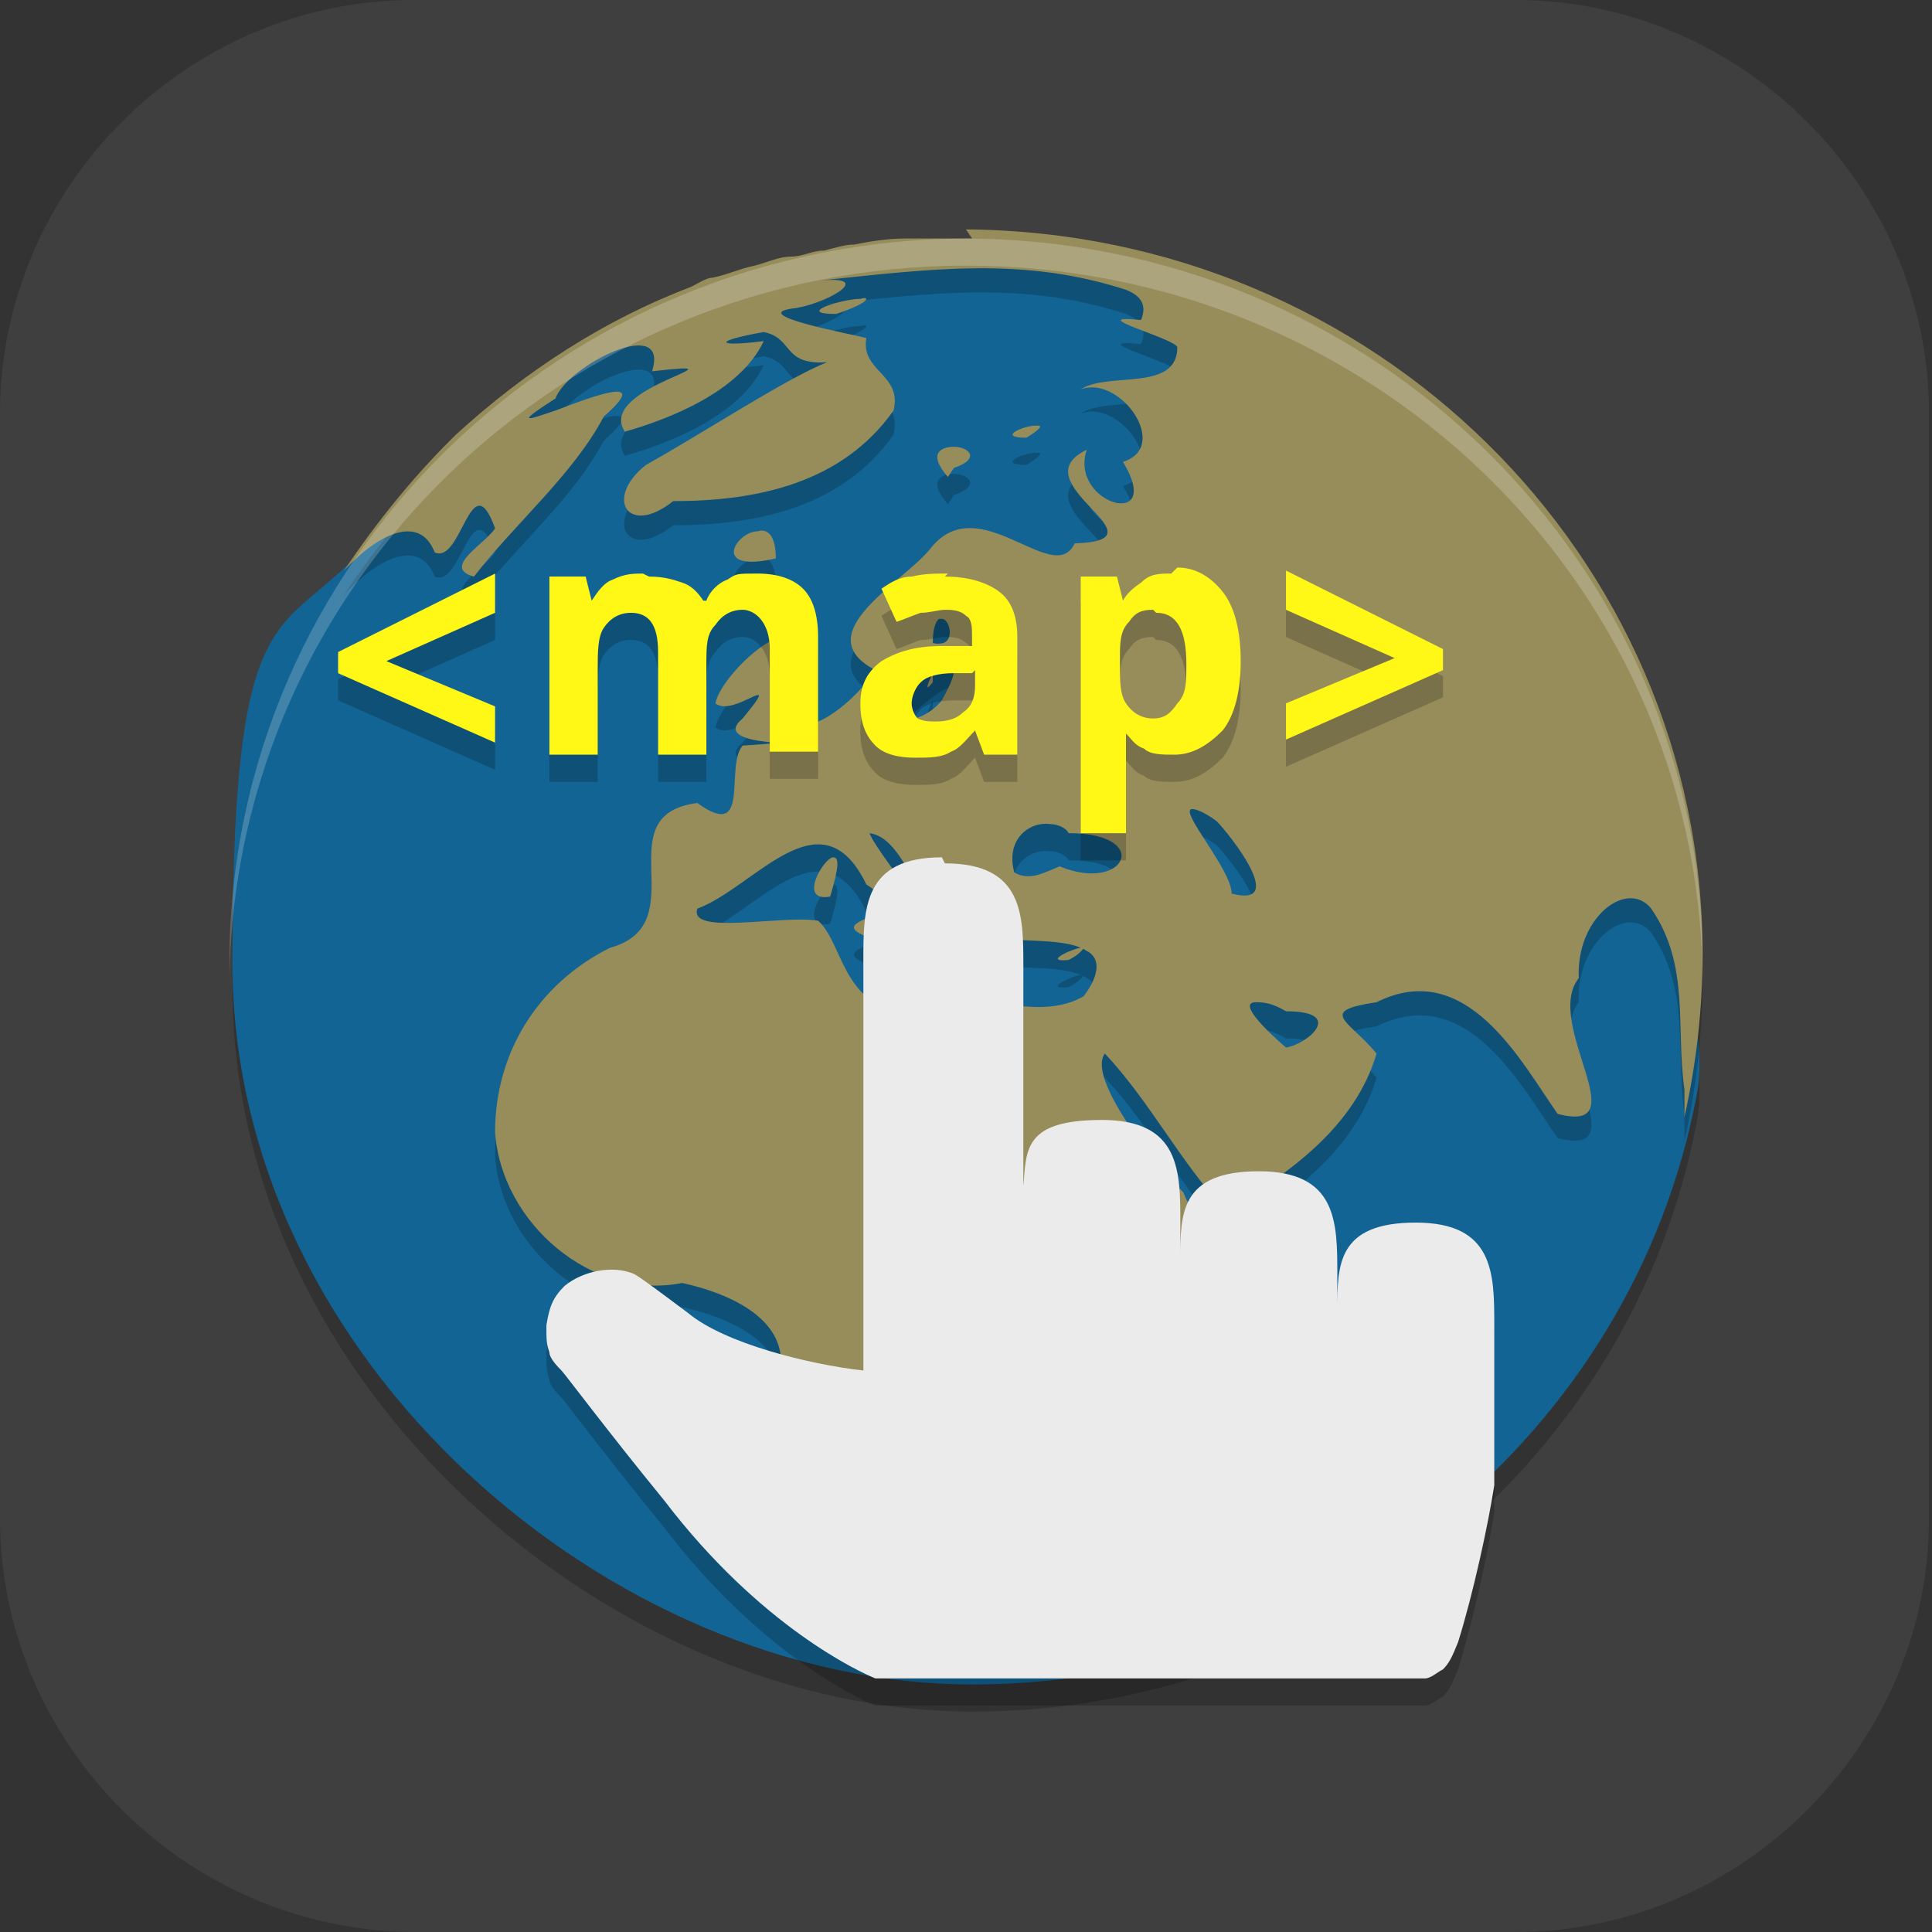<?xml version="1.0" encoding="UTF-8"?>
<svg id="_图层_1" xmlns="http://www.w3.org/2000/svg" version="1.1" viewBox="0 0 64 64" width="22" height="22">
  <rect x="0" y="0" width="64" height="64" fill="#333333" stroke="none"/>
  <!-- Generator: Adobe Illustrator 29.0.1, SVG Export Plug-In . SVG Version: 2.1.0 Build 192)  -->
  <defs>
    <style>
      .st0 {
        fill: #fff716;
      }

      .st1, .st2, .st3, .st4 {
        display: none;
      }

      .st1, .st5 {
        fill: #3f3f3f;
      }

      .st2, .st3, .st6, .st7 {
        isolation: isolate;
      }

      .st2, .st6, .st7 {
        opacity: .2;
      }

      .st3 {
        opacity: .1;
      }

      .st3, .st8, .st7 {
        fill: #fff;
      }

      .st9 {
        fill: #ffd737;
      }

      .st10 {
        fill: #968d5b;
      }

      .st11 {
        fill: #126494;
      }

      .st12 {
        fill: #a45390;
      }

      .st13 {
        fill: #ebebeb;
      }

      .st14 {
        fill: #6db832;
      }

      .st15 {
        fill: #c2352a;
      }

      .st16 {
        fill: #4987d7;
      }

      .st17 {
        fill: #ff950a;
      }
    </style>
  </defs>
  <path class="st5" d="M50.3,64H13.8c-7.6,0-13.8-6.2-13.8-13.7V13.7C0,6.2,6.2,0,13.7,0h36.5c7.5,0,13.7,6.2,13.7,13.7v36.6c0,7.5-6.2,13.7-13.7,13.7h0Z"/>
  <g class="st4">
    <path class="st2" d="M0,59.5v2.3c0,1.9,1.5,3.4,3.4,3.4h57.4c1.9,0,3.4-1.5,3.4-3.4v-2.3c0,1.9-1.5,3.4-3.4,3.4H3.4C1.5,63,0,61.4,0,59.5Z"/>
    <path class="st16" d="M3.2-.1C2.3-.1,1.5.3.9.8l31.2,31.2L63.3.8c-.6-.6-1.4-.9-2.3-.9H3.2h0Z"/>
    <path class="st12" d="M3.2,64.1c-.9,0-1.7-.4-2.3-.9l31.2-31.2,31.2,31.2c-.6.6-1.4.9-2.3.9H3.2h0Z"/>
    <path class="st14" d="M64.2,3.1c0-.9-.4-1.7-.9-2.3l-31.2,31.2,31.2,31.2c.6-.6.9-1.4.9-2.3V3.1h0Z"/>
    <path class="st15" d="M0,3.1C0,2.2.4,1.4.9.8l31.2,31.2L.9,63.2c-.6-.6-.9-1.4-.9-2.3V3.1h0Z"/>
    <path class="st6" d="M35,5.6c-1.4,0-2.5.2-3.6.5-1,.3-1.9.8-2.6,1.3-.7.6-1.3,1.2-1.8,2-.5.8-.8,1.3-1.1,2.1-.3.9-.5,1.8-.6,2.8-.1,1-.2,1.9-.2,2.9h0c0,1.5.2,2.9.5,4,.4,1.1.9,2,1.5,2.8.7.7,1.4,1.3,2.3,1.7.9.4,1.8.5,2.8.5s2-.2,2.8-.5c.8-.3,1.5-.8,2.1-1.4.6-.6,1-1.4,1.3-2.2.3-.9.5-1.9.5-3s-.1-2-.4-2.8c-.3-.8-.6-1.6-1.1-2.1-.5-.6-1.1-1-1.8-1.3-.7-.3-1.5-.4-2.4-.4s-1.1,0-1.5.2c-.4.1-.8.3-1.2.5-.4.2-.7.6-.9.9-.3.3-.5.6-.7.9h-.2c0-1,.2-1.8.4-2.6.2-.8.5-1.1,1-1.7.5-.6,1.1-1,1.9-1.3.8-.3,1.8-.5,3.1-.5s.8,0,1.2,0c.4,0,.8.1,1.1.2v-3.5c-.2,0-.4,0-.6,0-.2,0-.5,0-.7,0-.2,0-.5,0-.7,0s-.4,0-.6,0ZM32.4,16c.8,0,1.5.3,1.9.9.4.6.6,1.4.6,2.4s0,1.1-.2,1.6c-.1.4-.3.8-.5,1.1-.2.3-.5.5-.8.7-.3.1-.7.2-1,.2s-.9-.1-1.2-.4c-.3-.2-.6-.5-.9-.9-.2-.4-.4-.8-.5-1.3-.1-.5-.2-1-.2-1.4s0-.7.2-1c.1-.3.3-.6.6-.9.3-.3.6-.5.9-.7.4-.2.7-.3,1.2-.3ZM47,24v10.3l1,.9c.2,0,.4-.1.6-.2.2,0,.5-.1.8-.2.3,0,.5,0,.8-.1.3,0,.5,0,.8,0,1.3,0,2.3.3,3,.8.6.5,1,1.3,1,2.3s-.3,2-1,2.5c-.7.5-1.6.8-2.9.8s-.9,0-1.3,0c-.5,0-.9-.2-1.4-.3-.5-.1-.9-.3-1.3-.4-.4-.2-.8-.3-1.1-.5v3.7c.3.2.7.3,1.1.5.4.1.9.3,1.3.3.5,0,1,.2,1.5.2.5,0,1,0,1.5,0,1.3,0,2.4-.2,3.4-.5,1-.3,1.8-.8,2.5-1.4.7-.6,1.2-1.4,1.5-2.2.3-.9.5-1.9.5-3s-.2-1.9-.5-2.7c-.3-.8-.8-1.4-1.3-2-.6-.5-1.2-.9-2-1.2-.8-.3-1.6-.4-2.5-.4h0c-.6,0-1.1,0-1.5.1-.4,0-.7.1-1,.2l.3-4.1h6.5v-3.4h-10.3ZM11.5,24.1c-.8,0-1.6,0-2.2.3-.7.2-1.3.4-1.8.6-.6.3-1.1.6-1.5.9-.5.3-.9.5-1.3.9l2.4,2.8c.7-.7,1.5-1.2,2.1-1.6.7-.4,1.4-.5,2.1-.5s1.3.2,1.7.6c.4.4.6.9.6,1.6s0,1.2-.3,1.7c-.2.5-.5,1.1-.8,1.6-.4.5-.8,1.1-1.3,1.6-.5.6-1,1.2-1.7,1.8l-4.8,5.4v2.8h13.7v-3.4h-8.3v-.2l2.5-2.7c.7-.7,1.4-1.4,2-2.1.6-.7,1.2-1.4,1.7-2.1.5-.7.9-1.4,1.1-2.2.3-.7.4-1.5.4-2.3s-.1-1.7-.4-2.4c-.3-.7-.7-1.1-1.3-1.6-.6-.5-1.2-.9-2-1.2-.8-.3-1.7-.4-2.6-.4ZM25.2,42.5v3.2h9.4l-7.3,17.2h4.5l7.1-17.7v-2.7h-13.8Z"/>
    <path class="st8" d="M35,4.5c-1.4,0-2.5.2-3.6.5-1,.3-1.9.8-2.6,1.3-.7.6-1.3,1.2-1.8,2-.5.8-.8,1.3-1.1,2.1-.3.9-.5,1.8-.6,2.8-.1,1-.2,1.9-.2,2.9h0c0,1.5.2,2.9.5,4,.4,1.1.9,2,1.5,2.8.7.7,1.4,1.3,2.3,1.7.9.4,1.8.5,2.8.5s2-.2,2.8-.5c.8-.3,1.5-.8,2.1-1.4.6-.6,1-1.4,1.3-2.2.3-.9.5-1.9.5-3s-.1-2-.4-2.8c-.3-.8-.6-1.6-1.1-2.1-.5-.6-1.1-1-1.8-1.3-.7-.3-1.5-.4-2.4-.4s-1.1,0-1.5.2c-.4.1-.8.3-1.2.5-.4.2-.7.6-.9.9-.3.3-.5.6-.7.9h-.2c0-1,.2-1.8.4-2.6.2-.8.5-1.1,1-1.7.5-.6,1.1-1,1.9-1.3.8-.3,1.8-.5,3.1-.5s.8,0,1.2,0c.4,0,.8.1,1.1.2v-3.5c-.2,0-.4,0-.6,0-.2,0-.5,0-.7,0-.2,0-.5,0-.7,0s-.4,0-.6,0ZM32.4,14.9c.8,0,1.5.3,1.9.9.4.6.6,1.4.6,2.4s0,1.1-.2,1.6c-.1.4-.3.8-.5,1.1-.2.3-.5.5-.8.7-.3.1-.7.2-1,.2s-.9-.1-1.2-.4c-.3-.2-.6-.5-.9-.9-.2-.4-.4-.8-.5-1.3-.1-.5-.2-1-.2-1.4s0-.7.2-1c.1-.3.3-.6.6-.9.3-.3.6-.5.9-.7.4-.2.7-.3,1.2-.3ZM47,22.8v10.3l1,.9c.2,0,.4-.1.6-.2.2,0,.5-.1.8-.2.3,0,.5,0,.8-.1.3,0,.5,0,.8,0,1.3,0,2.3.3,3,.8.6.5,1,1.3,1,2.3s-.3,2-1,2.5c-.7.5-1.6.8-2.9.8s-.9,0-1.3,0c-.5,0-.9-.2-1.4-.3-.5-.1-.9-.3-1.3-.4-.4-.2-.8-.3-1.1-.5v3.7c.3.2.7.3,1.1.5.4.1.9.3,1.3.3.5,0,1,.2,1.5.2.5,0,1,0,1.5,0,1.3,0,2.4-.2,3.4-.5,1-.3,1.8-.8,2.5-1.4.7-.6,1.2-1.4,1.5-2.2.3-.9.5-1.9.5-3s-.2-1.9-.5-2.7c-.3-.8-.8-1.4-1.3-2-.6-.5-1.2-.9-2-1.2-.8-.3-1.6-.4-2.5-.4h0c-.6,0-1.1,0-1.5.1-.4,0-.7.1-1,.2l.3-4.1h6.5v-3.4h-10.3ZM11.5,22.9c-.8,0-1.6,0-2.2.3-.7.2-1.3.4-1.8.6-.6.3-1.1.6-1.5.9-.5.3-.9.5-1.3.9l2.4,2.8c.7-.7,1.5-1.2,2.1-1.6.7-.4,1.4-.5,2.1-.5s1.3.2,1.7.6c.4.4.6.9.6,1.6s0,1.2-.3,1.7c-.2.5-.5,1.1-.8,1.6-.4.5-.8,1.1-1.3,1.6-.5.6-1,1.2-1.7,1.8l-4.8,5.4v2.8h13.7v-3.4h-8.3v-.2l2.5-2.7c.7-.7,1.4-1.4,2-2.1.6-.7,1.2-1.4,1.7-2.1.5-.7.9-1.4,1.1-2.2.3-.7.4-1.5.4-2.3s-.1-1.7-.4-2.4c-.3-.7-.7-1.1-1.3-1.6-.6-.5-1.2-.9-2-1.2-.8-.3-1.7-.4-2.6-.4ZM25.2,41.4v3.2h9.4l-7.3,17.2h4.5l7.1-17.7v-2.7h-13.8Z"/>
    <path class="st3" d="M3.4-.1C1.5-.1,0,1.4,0,3.3v1.1C0,2.6,1.5,1,3.4,1h57.4c1.9,0,3.4,1.5,3.4,3.4v-1.1c0-1.9-1.5-3.4-3.4-3.4H3.4Z"/>
  </g>
  <g class="st4">
    <path class="st2" d="M64.3,33.8c0,17.7-14.4,32-32.1,32S0,51.5,0,33.8,14.4,1.8,32.2,1.8s32.1,14.3,32.1,32Z"/>
    <path class="st1" d="M64.3,32.7c0,17.7-14.4,32-32.1,32S0,50.4,0,32.7,14.4.7,32.2.7s32.1,14.3,32.1,32Z"/>
    <path class="st6" d="M32.2,15.5c-3.7,0-7.3,1.1-10.3,3.2.6,1.5,1.5,2.7,2.6,3.8,2.3-1.6,5-2.4,7.8-2.4,2.8,0,5.5.8,7.8,2.4,1.1-1.1,2-2.3,2.6-3.8-3-2.1-6.6-3.2-10.3-3.2ZM14.5,32.4c-.2,0-.4,0-.6,0,0,.5,0,1,0,1.5,0,6.7,3.7,12.9,9.7,16.1.9-1.2,1.6-2.6,1.9-4.2-4.3-2.4-7-7-7-11.9,0-.3,0-.5,0-.8-1.2-.5-2.6-.7-3.9-.7ZM49.9,32.4c-1.4,0-2.7.3-3.9.7,0,.3,0,.5,0,.8,0,4.9-2.7,9.5-7,11.9.3,1.5,1,3,1.9,4.2,6-3.2,9.7-9.4,9.7-16.1,0-.5,0-1,0-1.5-.2,0-.4,0-.6,0Z"/>
    <path class="st9" d="M32.2,14.4c-3.7,0-7.3,1.1-10.3,3.2.6,1.5,1.5,2.7,2.6,3.8,2.3-1.6,5-2.4,7.8-2.4,2.8,0,5.5.8,7.8,2.4,1.1-1.1,2-2.3,2.6-3.8-3-2.1-6.6-3.2-10.3-3.2ZM14.5,31.2c-.2,0-.4,0-.6,0,0,.5,0,1,0,1.5,0,6.7,3.7,12.9,9.7,16.1.9-1.2,1.6-2.6,1.9-4.2-4.3-2.4-7-7-7-11.9,0-.3,0-.5,0-.8-1.2-.5-2.6-.7-3.9-.7ZM49.9,31.2c-1.4,0-2.7.3-3.9.7,0,.3,0,.5,0,.8,0,4.9-2.7,9.5-7,11.9.3,1.5,1,3,1.9,4.2,6-3.2,9.7-9.4,9.7-16.1,0-.5,0-1,0-1.5-.2,0-.4,0-.6,0Z"/>
    <path class="st6" d="M31.3,1.9c-3.2,0-6.4.7-9.4,1.7-4.6,3.3-7.3,8.6-7.3,14.3,0,2.2.4,4.5,1.3,6.5-7.6.9-13.9,6.5-15.4,14.1.3,1.8.7,3.6,1.3,5.3,0,0,0-.2,0-.3,0-7.1,5.8-12.8,12.9-12.8h0c4.5,0,8.6,2.3,11,6.1l2.2-1.3c-.2-.5-.3-1.1-.3-1.7,0-2.3,1.7-4.3,4-4.7v-1.7c-6.8-.4-12-6-12-12.8,0-6.7,5.2-12.3,11.9-12.8ZM33.5,1.9c6.6.7,11.6,6.2,11.6,12.7,0,6.8-5.3,12.4-12,12.8v1.7c2.3.4,4,2.4,4,4.7,0,.5,0,.9-.2,1.4l2.3,1.3c2.4-3.7,6.4-5.9,10.8-5.9,7.1,0,12.9,5.7,12.9,12.8,0,.1,0,.3,0,.4.6-1.8,1-3.6,1.3-5.5-1.5-7.5-7.7-13.1-15.4-14,.8-2.1,1.3-4.3,1.3-6.5,0-5.7-2.8-11-7.4-14.3-2.9-1-5.9-1.5-9-1.7ZM36.1,36.7c-.9,1.2-2.3,2-3.9,2-1.4,0-2.8-.6-3.7-1.7l-2.3,1.3c.8,1.7,1.1,3.4,1.1,5.3,0,7.1-5.8,12.8-12.9,12.8-2.6,0-5.1-.8-7.2-2.2,1.3,1.6,2.7,3,4.2,4.3,2,.8,4.1,1.2,6.3,1.2,5.8,0,11.2-2.8,14.5-7.5,3.3,4.7,8.7,7.5,14.5,7.5,2.1,0,4.2-.4,6.2-1.2,1.6-1.3,3-2.7,4.3-4.3-2.1,1.5-4.7,2.3-7.3,2.3-7.1,0-12.9-5.7-12.9-12.8,0-1.9.4-3.8,1.3-5.5l-2.2-1.3Z"/>
    <path class="st17" d="M31.3.7c-3.2,0-6.4.7-9.4,1.7-4.6,3.3-7.3,8.6-7.3,14.3,0,2.2.4,4.5,1.3,6.5-7.6.9-13.9,6.5-15.4,14.1.3,1.8.7,3.6,1.3,5.3,0,0,0-.2,0-.3,0-7.1,5.8-12.8,12.9-12.8h0c4.5,0,8.6,2.3,11,6.1l2.2-1.3c-.2-.5-.3-1.1-.3-1.7,0-2.3,1.7-4.3,4-4.7v-1.7c-6.8-.4-12-6-12-12.8,0-6.7,5.2-12.3,11.9-12.8ZM33.5.7c6.6.7,11.6,6.2,11.6,12.7,0,6.8-5.3,12.4-12,12.8v1.7c2.3.4,4,2.4,4,4.7,0,.5,0,.9-.2,1.4l2.3,1.3c2.4-3.7,6.4-5.9,10.8-5.9,7.1,0,12.9,5.7,12.9,12.8,0,.1,0,.3,0,.4.6-1.8,1-3.6,1.3-5.5-1.5-7.5-7.7-13.1-15.4-14,.8-2.1,1.3-4.3,1.3-6.5,0-5.7-2.8-11-7.4-14.3-2.9-1-5.9-1.5-9-1.7ZM36.1,35.5c-.9,1.2-2.3,2-3.9,2-1.4,0-2.8-.6-3.7-1.7l-2.3,1.3c.8,1.7,1.1,3.4,1.1,5.3,0,7.1-5.8,12.8-12.9,12.8-2.6,0-5.1-.8-7.2-2.2,1.3,1.6,2.7,3,4.2,4.3,2,.8,4.1,1.2,6.3,1.2,5.8,0,11.2-2.8,14.5-7.5,3.3,4.7,8.7,7.5,14.5,7.5,2.1,0,4.2-.4,6.2-1.2,1.6-1.3,3-2.7,4.3-4.3-2.1,1.5-4.7,2.3-7.3,2.3-7.1,0-12.9-5.7-12.9-12.8,0-1.9.4-3.8,1.3-5.5l-2.2-1.3Z"/>
    <path class="st7" d="M32.2,14.4c-3.7,0-7.3,1.1-10.3,3.2.1.3.3.6.4.9,3-1.9,6.4-2.9,9.9-2.9,3.5,0,7,1,9.9,2.9.1-.3.3-.6.4-.9-3-2.1-6.6-3.2-10.3-3.2ZM14.5,31.2c-.2,0-.4,0-.6,0,0,.5,0,1,0,1.5,0,.2,0,.4,0,.6,0-.3,0-.6,0-.9.2,0,.4,0,.6,0,1.4,0,2.7.3,3.9.7,0-.1,0-.3,0-.4,0-.3,0-.5,0-.8-1.2-.5-2.6-.7-3.9-.7ZM49.9,31.2c-1.4,0-2.7.3-3.9.7,0,.3,0,.5,0,.8,0,.1,0,.3,0,.4,1.2-.5,2.6-.7,3.9-.7.2,0,.4,0,.6,0,0,.3,0,.7,0,1,0-.2,0-.5,0-.7,0-.5,0-1,0-1.5-.2,0-.4,0-.6,0ZM45.9,33.3c-.2,4.7-2.8,9-7,11.3,0,.3.2.7.3,1,4.2-2.5,6.7-6.9,6.7-11.8,0-.2,0-.4,0-.6ZM18.4,33.4c0,.2,0,.3,0,.5,0,4.8,2.6,9.3,6.7,11.8.1-.3.2-.6.3-1-4.1-2.3-6.7-6.6-7-11.3Z"/>
    <path class="st7" d="M31.3.7c-3.2,0-6.4.7-9.4,1.7-4.6,3.3-7.3,8.6-7.3,14.3,0,.1,0,.3,0,.4.2-5.4,2.9-10.4,7.3-13.5,1.2-.4,2.4-.7,3.6-1,1.8-1.1,3.8-1.7,5.8-1.9ZM33.5.7c1.9.2,3.8.8,5.4,1.8,1.2.3,2.4.6,3.6,1,4.5,3.2,7.2,8.3,7.4,13.8,0-.2,0-.4,0-.6,0-5.7-2.8-11-7.4-14.3-2.9-1-5.9-1.5-9-1.7ZM45,14c-.2,6.6-5.4,11.9-12,12.3v1.1c6.8-.4,12-6,12-12.8,0-.2,0-.4,0-.7ZM19.4,14.1c0,.2,0,.4,0,.6,0,6.8,5.3,12.3,12,12.8v-1.1c-6.5-.4-11.7-5.7-12-12.2ZM49,23.3c-.1.4-.2.7-.4,1.1,7.4.8,13.6,6.2,15.2,13.5,0-.2,0-.4.1-.7-1.5-7.4-7.5-12.9-15-13.9ZM15.4,23.3c-7.5,1-13.5,6.6-15,14,0,.2,0,.4.1.6,1.7-7.3,7.8-12.7,15.2-13.5-.1-.4-.3-.7-.4-1.1ZM27.4,33.3c0,.2,0,.4,0,.6,0,.2,0,.4,0,.7h.3c-.1-.5-.2-.9-.3-1.3ZM37,33.3c0,.3,0,.6-.2.8h.2s0-.1,0-.3c0-.2,0-.4,0-.6ZM36.1,35.5c-.9,1.2-2.3,2-3.9,2-1.4,0-2.8-.6-3.7-1.7l-2.3,1.3c.1.3.3.6.4.9l1.9-1.1c.9,1.1,2.3,1.7,3.7,1.7,1.5,0,3-.7,3.9-2l1.8,1c.1-.3.2-.6.4-.9l-2.2-1.3ZM27.3,42.9c-.3,6.8-5.9,12.3-12.8,12.3-2.6,0-5.1-.8-7.2-2.2.6.8,1.3,1.5,2,2.3,1.6.7,3.4,1.1,5.2,1.1,7.1,0,12.9-5.7,12.9-12.8h0c0-.2,0-.4,0-.6ZM37,43c0,.2,0,.3,0,.5,0,7.1,5.8,12.8,12.9,12.8h0c1.8,0,3.5-.4,5.2-1.1.7-.7,1.4-1.5,2.1-2.3-2.1,1.5-4.7,2.2-7.3,2.3-6.8,0-12.5-5.3-12.8-12.1Z"/>
    <path class="st3" d="M32.2.7C14.4.7,0,15,0,32.7c0,.2,0,.4,0,.6C.4,15.8,14.7,1.8,32.2,1.8c17.5,0,31.8,14,32.1,31.4,0-.2,0-.4,0-.6C64.3,15,49.9.7,32.2.7Z"/>
  </g>
  <g>
    <path class="st6" d="M56,32.5c0,1.5.5,3.3.2,4.7-2.1,11.1-12.1,19.5-24,19.5S7.7,46,7.7,32.7s1.8-10.4,4.9-14.4c4.5-5.8,11.6-8.9,19.5-8.9,13.5,0,23.8,9.9,23.8,23.1Z"/>
    <path class="st11" d="M56,31.6c0,1.5.5,3.3.2,4.7-2.1,11.1-12.1,19.5-24,19.5S7.7,45.1,7.7,31.9s1.8-10.4,4.9-14.4c4.5-5.8,11.6-8.9,19.5-8.9,13.5,0,23.8,9.9,23.8,23.1Z"/>
    <path class="st6" d="M32.2,8.7c-.2,0-.3,0-.5,0-.3,0-.7,0-1,0-.2,0-.5,0-.7,0-.6,0-1.2.1-1.7.2-.3,0-.6.1-1,.2-.4,0-.7.2-1.1.2-.4,0-.8.2-1.2.3-.5.1-.9.3-1.4.4-.2,0-.5.2-.7.3-2.9,1.1-5.5,2.8-7.8,4.9,0,0-.1.1-.2.2-1.3,1.3-2.5,2.8-3.5,4.3,1.1-1.2,2.5-1.9,3-.6.9.4,1.2-3,2-.8-.3.5-1.8,1.3-.7,1.6,1.4-1.8,3.3-3.4,4.3-5.3,1.6-1.4-.3-.7-1.6-.2-.9.3-1.4.5,0-.4.4-1.1,3.8-2.8,3.2-.9,3.5-.4-1.9.5-.9,2,1.4-.4,3.8-1.3,4.6-3-1.6.2-1.7,0,0-.3,1,.2.6,1.1,2.1,1-1.3.5-4.2,2.4-6,3.4-1.4,1.1-.6,2.4.9,1.2,2.8,0,5.6-.6,7.3-3,.3-1.2-1.1-1.3-.9-2.4-.3-.1-4.2-.8-2.3-1,1.1-.2,2.6-1.1.7-.9,3.8-.4,6.8-.8,10.2.3.5.2.7.5.5,1-2-.2,1.1.6,1.2.9,0,1.5-2.3.8-3.2,1.4,1.3-.5,3,1.9,1.4,2.4,1.4,2.3-1.8,1.4-1.2-.4-2.3,1.1,2.8,3-.4,3.1-.7,1.5-3.2-1.9-4.8.2-.9,1.1-4.1,2.8-1.8,4-.9,1.4-3.4,3.1-2.7.3.8-3.1-2.4-.3-2.6.8.6.5,2.3-1.2.9.5-1.2,1,2.8.7,0,.9-.6.7.3,3.2-1.5,1.9-3.1.4,0,4-2.9,4.8-2.4,1.2-3.8,3.5-3.8,6.1.2,3,3.2,5.6,6.2,5,1.8.4,3.9,1.4,3.1,3.5,3,1.1.4,4.6,2.4,6.2,1.5,3.4,6.6,2.7,8.3-.1,1.4-1.7,3.6-2.5,2.4-5.1.9-2.5,4.5-4.1,4.4-7.1-1.4-.2-3.2,1.7-4-.4-1-1-3.2-3.8-2.6-4.6,1.5,1.6,2.5,3.6,4,5.2,2.1-1.2,4.3-2.8,5-5.2-.9-1.1-2-1.4,0-1.7,3-1.5,4.8,2,6,3.7,2.7.7-.5-3,.7-4.5-.1-2,1.6-3.3,2.4-2.3,1.3,1.9.8,3.9,1.1,6,0,.3,0,.7,0,1,0,0,0-.1,0-.1.4-1.8.6-3.6.6-5.4,0-13.2-10.9-23.9-24.4-24ZM18.5,14.6s.1,0,.3-.2c.1-.1,0-.1,0-.1-.1,0-.5.3-.4.3ZM28.5,10.8c-.6,0-2.2.5-.8.5,1.2-.4,1.1-.6.8-.5ZM34.4,15s0,0-.1,0c-.4,0-1.3.4-.3.4.5-.3.5-.4.4-.4h0ZM31.6,15.7c-.4,0-.9.2-.2,1l.2-.3c.9-.3.5-.7,0-.7ZM25.1,18.5c-.7,0-1.6,1.4.6.9,0-.8-.3-1-.6-.9ZM31.2,21.3c.3,0,.5,1-.3.8,0-.5.1-.7.2-.8,0,0,0,0,.1,0ZM31.4,22.8c.3,0,.3.3-.2,1.2-.4.5-1.2.9-1.7.4.4-.5,1.5-1.5,1.9-1.6ZM30.9,23.2c0,0-.4.8,0,.3,0-.2,0-.3,0-.3ZM39.5,27.6c.1,0,.4.1.8.4.4.4,2.4,2.9.5,2.4,0-.8-1.8-2.8-1.3-2.8ZM34.8,28.2c.2,0,.5.1.6.3,2.8,0,1.9,2-.3,1.1-.5.2-1,.5-1.5.2-.3-1.1.5-1.7,1.2-1.6ZM28.8,28.5c1.6.2,1.9,4.5,3.9,3.4-1-2.1,0-1.2.6.1.8.1,2.1,0,2.7.4.4.2.5.7-.1,1.5-1.9,1.1-4.5-.8-6.1.5-1.9-.3-1.9-2.3-2.7-3-1.2-.2-4.3.5-4-.4,1.9-.7,4.1-3.9,5.6-.8,1.9,1.2-1.8,1.1.2,1.8,2.1-1.1.9-1.8,0-3.3ZM35.9,32.3c-.1-.1-1.5.5-.5.4.4-.2.5-.4.5-.4ZM27.6,29.3c-.3,0-1.2,1.5-.1,1.3.3-1,.3-1.3.1-1.3ZM41.6,34.1c.2,0,.5,0,1,.3,2,0,.7,1.1,0,1.2-.7-.6-1.6-1.5-1-1.5h0ZM54.2,42.9c-.1.3-.3.5-.4.8.1-.3.3-.5.4-.8ZM42.2,49.5c-.2,0-.6.2-1.1.7-.7.3-2.4,3.2-.6,2.6,1.2-.3,2.6-3.4,1.6-3.3Z"/>
    <path class="st10" d="M32.2,7.9c-.2,0-.3,0-.5,0-.3,0-.7,0-1,0-.2,0-.5,0-.7,0-.6,0-1.2.1-1.7.2-.3,0-.6.1-1,.2-.4,0-.7.2-1.1.2-.4,0-.8.2-1.2.3-.5.1-.9.3-1.4.4-.2,0-.5.2-.7.3-2.9,1.1-5.5,2.8-7.8,4.9,0,0-.1.1-.2.2-1.3,1.3-2.5,2.8-3.5,4.3,1.1-1.2,2.5-1.9,3-.6.9.4,1.2-3,2-.8-.3.5-1.8,1.3-.7,1.6,1.4-1.8,3.3-3.4,4.3-5.3,1.6-1.4-.3-.7-1.6-.2-.9.3-1.4.5,0-.4.4-1.1,3.8-2.8,3.2-.9,3.5-.4-1.9.5-.9,2,1.4-.4,3.8-1.3,4.6-3-1.6.2-1.7,0,0-.3,1,.2.6,1.1,2.1,1-1.3.5-4.2,2.4-6,3.4-1.4,1.1-.6,2.4.9,1.2,2.8,0,5.6-.6,7.3-3,.3-1.2-1.1-1.3-.9-2.4-.3-.1-4.2-.8-2.3-1,1.1-.2,2.6-1.1.7-.9,3.8-.4,6.8-.8,10.2.3.5.2.7.5.5,1-2-.2,1.1.6,1.2.9,0,1.5-2.3.8-3.2,1.4,1.3-.5,3,1.9,1.4,2.4,1.4,2.3-1.8,1.4-1.2-.4-2.3,1.1,2.8,3-.4,3.1-.7,1.5-3.2-1.9-4.8.2-.9,1.1-4.1,2.8-1.8,4-.9,1.4-3.4,3.1-2.7.3.8-3.1-2.4-.3-2.6.8.6.5,2.3-1.2.9.5-1.2,1,2.8.7,0,.9-.6.7.3,3.2-1.5,1.9-3.1.4,0,4-2.9,4.8-2.4,1.2-3.8,3.5-3.8,6.1.2,3,3.2,5.6,6.2,5,1.8.4,3.9,1.4,3.1,3.5,3,1.1.4,4.6,2.4,6.2,1.5,3.4,6.6,2.7,8.3-.1,1.4-1.7,3.6-2.5,2.4-5.1.9-2.5,4.5-4.1,4.4-7.1-1.4-.2-3.2,1.7-4-.4-1-1-3.2-3.8-2.6-4.6,1.5,1.6,2.5,3.6,4,5.2,2.1-1.2,4.3-2.8,5-5.2-.9-1.1-2-1.4,0-1.7,3-1.5,4.8,2,6,3.7,2.7.7-.5-3,.7-4.5-.1-2,1.6-3.3,2.4-2.3,1.3,1.9.8,3.9,1.1,6,0,.3,0,.7,0,1,0,0,0-.1,0-.1.4-1.8.6-3.6.6-5.4,0-13.2-10.9-23.9-24.4-24ZM18.5,13.8s.1,0,.3-.2c.1-.1,0-.1,0-.1-.1,0-.5.3-.4.3ZM28.5,9.9c-.6,0-2.2.5-.8.5,1.2-.4,1.1-.6.8-.5ZM34.4,14.1s0,0-.1,0c-.4,0-1.3.4-.3.4.5-.3.5-.4.4-.4h0ZM31.6,14.8c-.4,0-.9.2-.2,1l.2-.3c.9-.3.5-.7,0-.7ZM25.1,17.6c-.7,0-1.6,1.4.6.9,0-.8-.3-1-.6-.9ZM31.2,20.5c.3,0,.5,1-.3.8,0-.5.1-.7.2-.8,0,0,0,0,.1,0ZM31.4,22c.3,0,.3.3-.2,1.2-.4.5-1.2.9-1.7.4.4-.5,1.5-1.5,1.9-1.6ZM30.9,22.3c0,0-.4.8,0,.3,0-.2,0-.3,0-.3ZM39.5,26.8c.1,0,.4.1.8.4.4.4,2.4,2.9.5,2.4,0-.8-1.8-2.8-1.3-2.8ZM34.8,27.3c.2,0,.5.1.6.3,2.8,0,1.9,2-.3,1.1-.5.2-1,.5-1.5.2-.3-1.1.5-1.7,1.2-1.6ZM28.8,27.6c1.6.2,1.9,4.5,3.9,3.4-1-2.1,0-1.2.6.1.8.1,2.1,0,2.7.4.4.2.5.7-.1,1.5-1.9,1.1-4.5-.8-6.1.5-1.9-.3-1.9-2.3-2.7-3-1.2-.2-4.3.5-4-.4,1.9-.7,4.1-3.9,5.6-.8,1.9,1.2-1.8,1.1.2,1.8,2.1-1.1.9-1.8,0-3.3ZM35.9,31.4c-.1-.1-1.5.5-.5.4.4-.2.5-.4.5-.4ZM27.6,28.4c-.3,0-1.2,1.5-.1,1.3.3-1,.3-1.3.1-1.3ZM41.6,33.2c.2,0,.5,0,1,.3,2,0,.7,1.1,0,1.2-.7-.6-1.6-1.5-1-1.5h0ZM54.2,42.1c-.1.3-.3.5-.4.8.1-.3.3-.5.4-.8ZM42.2,48.7c-.2,0-.6.2-1.1.7-.7.3-2.4,3.2-.6,2.6,1.2-.3,2.6-3.4,1.6-3.3Z"/>
    <path class="st6" d="M16.4,19.9l-5.2,2.6v.7l5.2,2.3v-1.2l-3.6-1.5,3.6-1.6v-1.2ZM42.6,19.9v1.2l3.6,1.6-3.6,1.5v1.2l5.2-2.3v-.7l-5.2-2.6ZM21.3,19.9c-.3,0-.6,0-1,.2-.3.1-.5.4-.7.7h0l-.2-.8h-1.2v5.9h1.6v-2.8c0-.6,0-1.1.2-1.4.2-.3.5-.5.9-.5.6,0,.9.4.9,1.3v3.4h1.6v-3c0-.6,0-1,.3-1.3.2-.3.5-.5.9-.5s.9.4.9,1.3v3.4h1.6v-3.8c0-.8-.2-1.3-.5-1.6-.3-.3-.8-.5-1.5-.5s-.7,0-1,.2c-.3.1-.6.4-.7.7h-.1c-.2-.3-.4-.5-.7-.6-.3-.1-.6-.2-1.1-.2ZM31.4,19.9c-.4,0-.8,0-1.2.1-.4,0-.7.2-1,.4l.5,1.1c.3-.1.5-.2.8-.3.3,0,.6-.1.8-.1s.5,0,.7.2c.2.1.2.4.2.7v.3h-1c-.9,0-1.5.2-2,.5-.4.3-.7.7-.7,1.4s.2,1.1.5,1.4c.3.3.8.4,1.3.4s.9,0,1.2-.2c.3-.1.5-.4.8-.7h0l.3.8h1.1v-3.9c0-.7-.2-1.2-.6-1.5-.4-.3-1-.5-1.8-.5ZM38.8,19.9c-.4,0-.7,0-1,.3-.3.2-.5.4-.6.6h0l-.2-.8h-1.2v8.5h1.5v-2.4c0-.3,0-.6,0-.9h0c.2.2.3.4.6.5.2.2.6.2,1,.2.6,0,1.1-.3,1.6-.8.4-.5.6-1.3.6-2.3s-.2-1.8-.6-2.3c-.4-.5-.9-.8-1.5-.8ZM38.3,21.2c.7,0,1,.6,1,1.7,0,.6,0,1-.3,1.3-.2.3-.4.5-.8.5-.4,0-.7-.2-.9-.5-.2-.3-.2-.7-.2-1.3v-.2c0-.5,0-.9.3-1.2.2-.3.4-.4.8-.4ZM32.3,23.1v.5c0,.4-.1.7-.4.9-.2.2-.5.3-.9.3-.2,0-.4,0-.6-.1-.1-.1-.2-.3-.2-.5s.1-.5.3-.7c.2-.2.6-.3,1.1-.3h.6Z"/>
    <path class="st0" d="M16.4,19l-5.2,2.6v.7l5.2,2.3v-1.2l-3.6-1.5,3.6-1.6v-1.2ZM42.6,19v1.2l3.6,1.6-3.6,1.5v1.2l5.2-2.3v-.7l-5.2-2.6ZM21.3,19c-.3,0-.6,0-1,.2-.3.1-.5.4-.7.7h0l-.2-.8h-1.2v5.9h1.6v-2.8c0-.6,0-1.1.2-1.4.2-.3.5-.5.9-.5.6,0,.9.4.9,1.3v3.4h1.6v-3c0-.6,0-1,.3-1.3.2-.3.5-.5.9-.5s.9.4.9,1.3v3.4h1.6v-3.8c0-.8-.2-1.3-.5-1.6-.3-.3-.8-.5-1.5-.5s-.7,0-1,.2c-.3.1-.6.4-.7.7h-.1c-.2-.3-.4-.5-.7-.6-.3-.1-.6-.2-1.1-.2ZM31.4,19c-.4,0-.8,0-1.2.1-.4,0-.7.2-1,.4l.5,1.1c.3-.1.5-.2.8-.3.3,0,.6-.1.8-.1s.5,0,.7.2c.2.1.2.4.2.7v.3h-1c-.9,0-1.5.2-2,.5-.4.3-.7.7-.7,1.4s.2,1.1.5,1.4c.3.3.8.4,1.3.4s.9,0,1.2-.2c.3-.1.5-.4.8-.7h0l.3.8h1.1v-3.9c0-.7-.2-1.2-.6-1.5-.4-.3-1-.5-1.8-.5ZM38.8,19c-.4,0-.7,0-1,.3-.3.2-.5.4-.6.6h0l-.2-.8h-1.2v8.5h1.5v-2.4c0-.3,0-.6,0-.9h0c.2.2.3.4.6.5.2.2.6.2,1,.2.6,0,1.1-.3,1.6-.8.4-.5.6-1.3.6-2.3s-.2-1.8-.6-2.3c-.4-.5-.9-.8-1.5-.8ZM38.3,20.3c.7,0,1,.6,1,1.7,0,.6,0,1-.3,1.3-.2.3-.4.5-.8.5-.4,0-.7-.2-.9-.5-.2-.3-.2-.7-.2-1.3v-.2c0-.5,0-.9.3-1.2.2-.3.4-.4.8-.4ZM32.3,22.2v.5c0,.4-.1.7-.4.9-.2.2-.5.3-.9.3-.2,0-.4,0-.6-.1-.1-.1-.2-.3-.2-.5s.1-.5.3-.7c.2-.2.6-.3,1.1-.3h.6Z"/>
    <path class="st6" d="M31.2,29.3c-2.6,0-2.6,1.7-2.6,3.4,0,1.1,0,3.3,0,6.5,0,5.2,0,6.8,0,7.1-1.8-.2-4.6-.9-5.8-1.9-.8-.6-1.6-1.2-1.8-1.3-.7-.3-1.7-.1-2.3.4-.4.4-.5.7-.6,1.3,0,.5,0,.6.1.9,0,.2.3.5.4.6.1.1,1.6,2.1,3.4,4.3,3.2,4.2,6.5,5.7,7,5.9.3,0,17.9,0,18.2,0,.2,0,.4-.2.6-.3.2-.2.3-.4.5-.9.5-1.6,1-3.9,1.2-5.2,0-1.5,0-1.6,0-2.8,0,0,0,0,0,0,0-1.1,0-2,0-2.5,0-1.7,0-3.4-2.6-3.4s-2.6,1.4-2.6,2.9c0,0,0,0,0,.1,0-.4,0-1.1,0-1.3,0-1.7,0-3.4-2.6-3.4s-2.6,1.4-2.6,2.9c0,0,0,0,0,0,0,0,0,0,0-.1,0-.3,0-.9,0-1.1,0-1.7,0-3.4-2.6-3.4s-2.5,1-2.6,2.2c0,0,0,0,0,0,0,0,0-2.1,0-4.3s0-2.5,0-3c0-1.7,0-3.4-2.6-3.4h0Z"/>
    <path class="st13" d="M31.2,28.4c-2.6,0-2.6,1.7-2.6,3.4,0,1.1,0,3.3,0,6.5,0,5.2,0,6.8,0,7.1-1.8-.2-4.6-.9-5.8-1.9-.8-.6-1.6-1.2-1.8-1.3-.7-.3-1.7-.1-2.3.4-.4.4-.5.7-.6,1.3,0,.5,0,.6.1.9,0,.2.3.5.4.6.1.1,1.6,2.1,3.4,4.3,3.2,4.2,6.5,5.7,7,5.9.3,0,17.9,0,18.2,0,.2,0,.4-.2.6-.3.2-.2.3-.4.5-.9.5-1.6,1-3.9,1.2-5.2,0-1.5,0-1.6,0-2.8,0,0,0,0,0,0,0-1.1,0-2,0-2.5,0-1.7,0-3.4-2.6-3.4s-2.6,1.4-2.6,2.9c0,0,0,0,0,.1,0-.4,0-1.1,0-1.3,0-1.7,0-3.4-2.6-3.4s-2.6,1.4-2.6,2.9c0,0,0,0,0,0,0,0,0,0,0-.1,0-.3,0-.9,0-1.1,0-1.7,0-3.4-2.6-3.4s-2.5,1-2.6,2.2c0,0,0,0,0,0,0,0,0-2.1,0-4.3s0-2.5,0-3c0-1.7,0-3.4-2.6-3.4h0Z"/>
    <path class="st7" d="M32.1,7.9c-13.5,0-24.5,10.7-24.5,24,0,.2,0,.3,0,.5.2-13.1,11.1-23.6,24.4-23.6,13.3,0,24.2,10.4,24.4,23.5,0-.1,0-.2,0-.4,0-13.2-10.9-24-24.5-24Z"/>
  </g>
</svg>